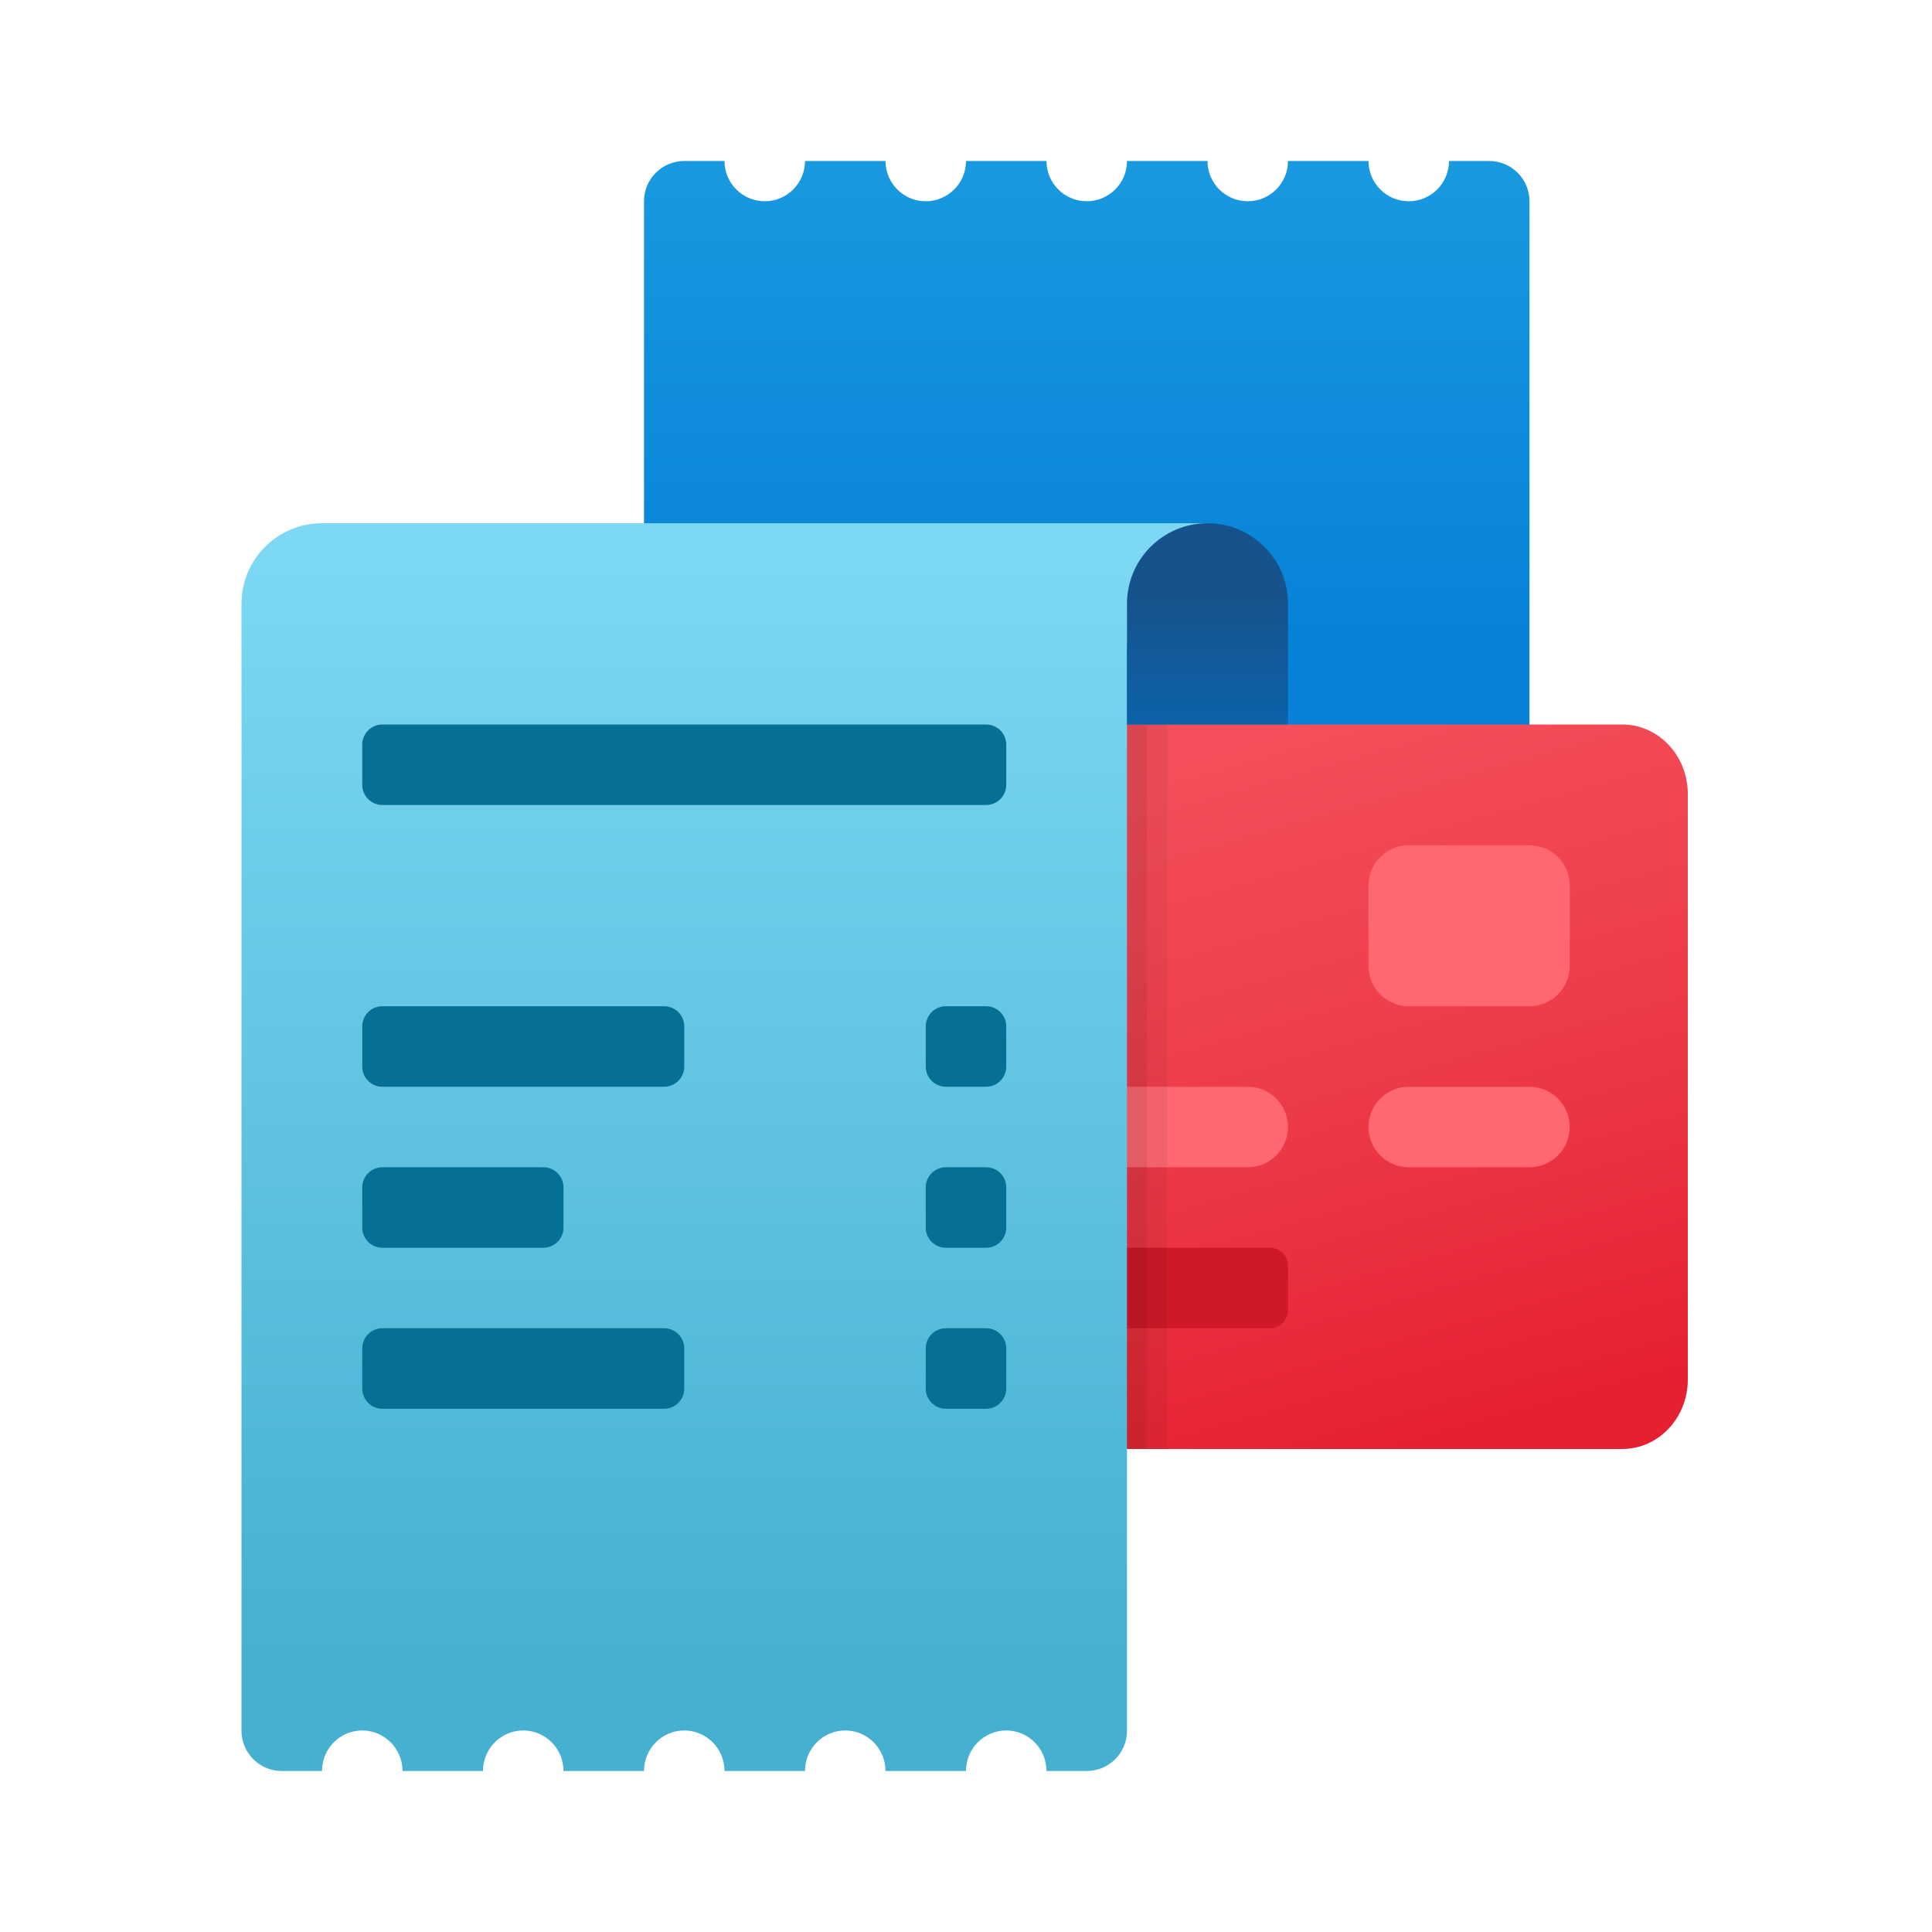 <svg xmlns="http://www.w3.org/2000/svg" viewBox="0 0 48 48"><linearGradient id="3kK0fUAw3kagRyOwB2SfVa" x1="27" x2="27" y1="3.617" y2="15.745" gradientUnits="userSpaceOnUse"><stop offset="0" stop-color="#199ae0"/><stop offset="1" stop-color="#0782d8"/></linearGradient><path fill="url(#3kK0fUAw3kagRyOwB2SfVa)" d="M16,20.48V5c0-0.552,0.448-1,1-1h1c0,0.552,0.448,1,1,1s1-0.448,1-1h2c0,0.552,0.448,1,1,1	s1-0.448,1-1h2c0,0.552,0.448,1,1,1s1-0.448,1-1h2c0,0.552,0.448,1,1,1s1-0.448,1-1h2c0,0.552,0.448,1,1,1s1-0.448,1-1h1	c0.552,0,1,0.448,1,1v15.48H16z"/><linearGradient id="3kK0fUAw3kagRyOwB2SfVb" x1="27.325" x2="32.272" y1="-309.354" y2="-327.014" gradientTransform="matrix(1 0 0 -1 0 -290)" gradientUnits="userSpaceOnUse"><stop offset="0" stop-color="#f44f5a"/><stop offset=".443" stop-color="#ee3d4a"/><stop offset="1" stop-color="#e52030"/></linearGradient><path fill="url(#3kK0fUAw3kagRyOwB2SfVb)" d="M40.304,18H18.629C17.729,18,17,18.772,17,19.725v14.55C17,35.228,17.729,36,18.629,36h21.675	c0.9,0,1.629-0.772,1.629-1.725v-14.55C41.933,18.772,41.204,18,40.304,18z"/><path fill="#ff6771" d="M38,25h-3c-0.552,0-1-0.448-1-1v-2c0-0.552,0.448-1,1-1h3c0.552,0,1,0.448,1,1v2	C39,24.552,38.552,25,38,25z"/><path fill="#ff6771" d="M38,29h-3c-0.552,0-1-0.448-1-1v0c0-0.552,0.448-1,1-1h3c0.552,0,1,0.448,1,1v0	C39,28.552,38.552,29,38,29z"/><path fill="#ff6771" d="M31,29h-3c-0.552,0-1-0.448-1-1v0c0-0.552,0.448-1,1-1h3c0.552,0,1,0.448,1,1v0	C32,28.552,31.552,29,31,29z"/><path fill="#ff6771" d="M24,29h-3c-0.552,0-1-0.448-1-1v0c0-0.552,0.448-1,1-1h3c0.552,0,1,0.448,1,1v0	C25,28.552,24.552,29,24,29z"/><path fill="#cf1928" d="M31.55,33h-4.1C27.201,33,27,32.799,27,32.55v-1.1c0-0.249,0.201-0.45,0.45-0.45h4.1	c0.249,0,0.45,0.201,0.45,0.45v1.1C32,32.799,31.799,33,31.55,33z"/><linearGradient id="3kK0fUAw3kagRyOwB2SfVc" x1="18" x2="18" y1="13.386" y2="41.215" gradientUnits="userSpaceOnUse"><stop offset="0" stop-color="#7dd8f3"/><stop offset="1" stop-color="#45b0d0"/></linearGradient><path fill="url(#3kK0fUAw3kagRyOwB2SfVc)" d="M30,13H8c-1.105,0-2,0.895-2,2v28c0,0.552,0.448,1,1,1h1c0-0.556,0.448-1.007,1-1.007	s1,0.451,1,1.007h2c0-0.556,0.448-1.007,1-1.007s1,0.451,1,1.007h2c0-0.556,0.448-1.007,1-1.007s1,0.451,1,1.007h2	c0-0.556,0.448-1.007,1-1.007s1,0.451,1,1.007h2c0-0.556,0.448-1.007,1-1.007s1,0.451,1,1.007h1c0.552,0,1-0.448,1-1V16h2V13z"/><linearGradient id="3kK0fUAw3kagRyOwB2SfVd" x1="30" x2="30" y1="22.231" y2="14.887" gradientUnits="userSpaceOnUse"><stop offset="0" stop-color="#0176d0"/><stop offset="1" stop-color="#16538c"/></linearGradient><path fill="url(#3kK0fUAw3kagRyOwB2SfVd)" d="M32,18h-4v-3c0-1.105,0.895-2,2-2h0c1.105,0,2,0.895,2,2V18z"/><path fill="#057093" d="M24.5,20h-15C9.224,20,9,19.776,9,19.5v-1C9,18.224,9.224,18,9.5,18h15c0.276,0,0.5,0.224,0.5,0.5v1 C25,19.776,24.776,20,24.5,20z"/><path fill="#057093" d="M24.5,27h-1c-0.276,0-0.5-0.224-0.5-0.5v-1c0-0.276,0.224-0.5,0.5-0.5h1c0.276,0,0.5,0.224,0.5,0.5 v1C25,26.776,24.776,27,24.5,27z"/><path fill="#057093" d="M16.5,27h-7C9.224,27,9,26.776,9,26.5v-1C9,25.224,9.224,25,9.5,25h7c0.276,0,0.5,0.224,0.5,0.5v1 C17,26.776,16.776,27,16.5,27z"/><path fill="#057093" d="M24.5,31h-1c-0.276,0-0.5-0.224-0.5-0.5v-1c0-0.276,0.224-0.5,0.5-0.5h1c0.276,0,0.5,0.224,0.5,0.5 v1C25,30.776,24.776,31,24.5,31z"/><path fill="#057093" d="M13.5,31h-4C9.224,31,9,30.776,9,30.5v-1C9,29.224,9.224,29,9.5,29h4c0.276,0,0.5,0.224,0.5,0.5v1 C14,30.776,13.776,31,13.5,31z"/><path fill="#057093" d="M24.5,35h-1c-0.276,0-0.5-0.224-0.5-0.5v-1c0-0.276,0.224-0.5,0.5-0.5h1c0.276,0,0.5,0.224,0.5,0.5 v1C25,34.776,24.776,35,24.5,35z"/><path fill="#057093" d="M16.5,35h-7C9.224,35,9,34.776,9,34.5v-1C9,33.224,9.224,33,9.5,33h7c0.276,0,0.5,0.224,0.5,0.5v1 C17,34.776,16.776,35,16.5,35z"/><rect width="1" height="18" x="28" y="18" opacity=".05"/><rect width=".5" height="18" x="28" y="18" opacity=".07"/></svg>